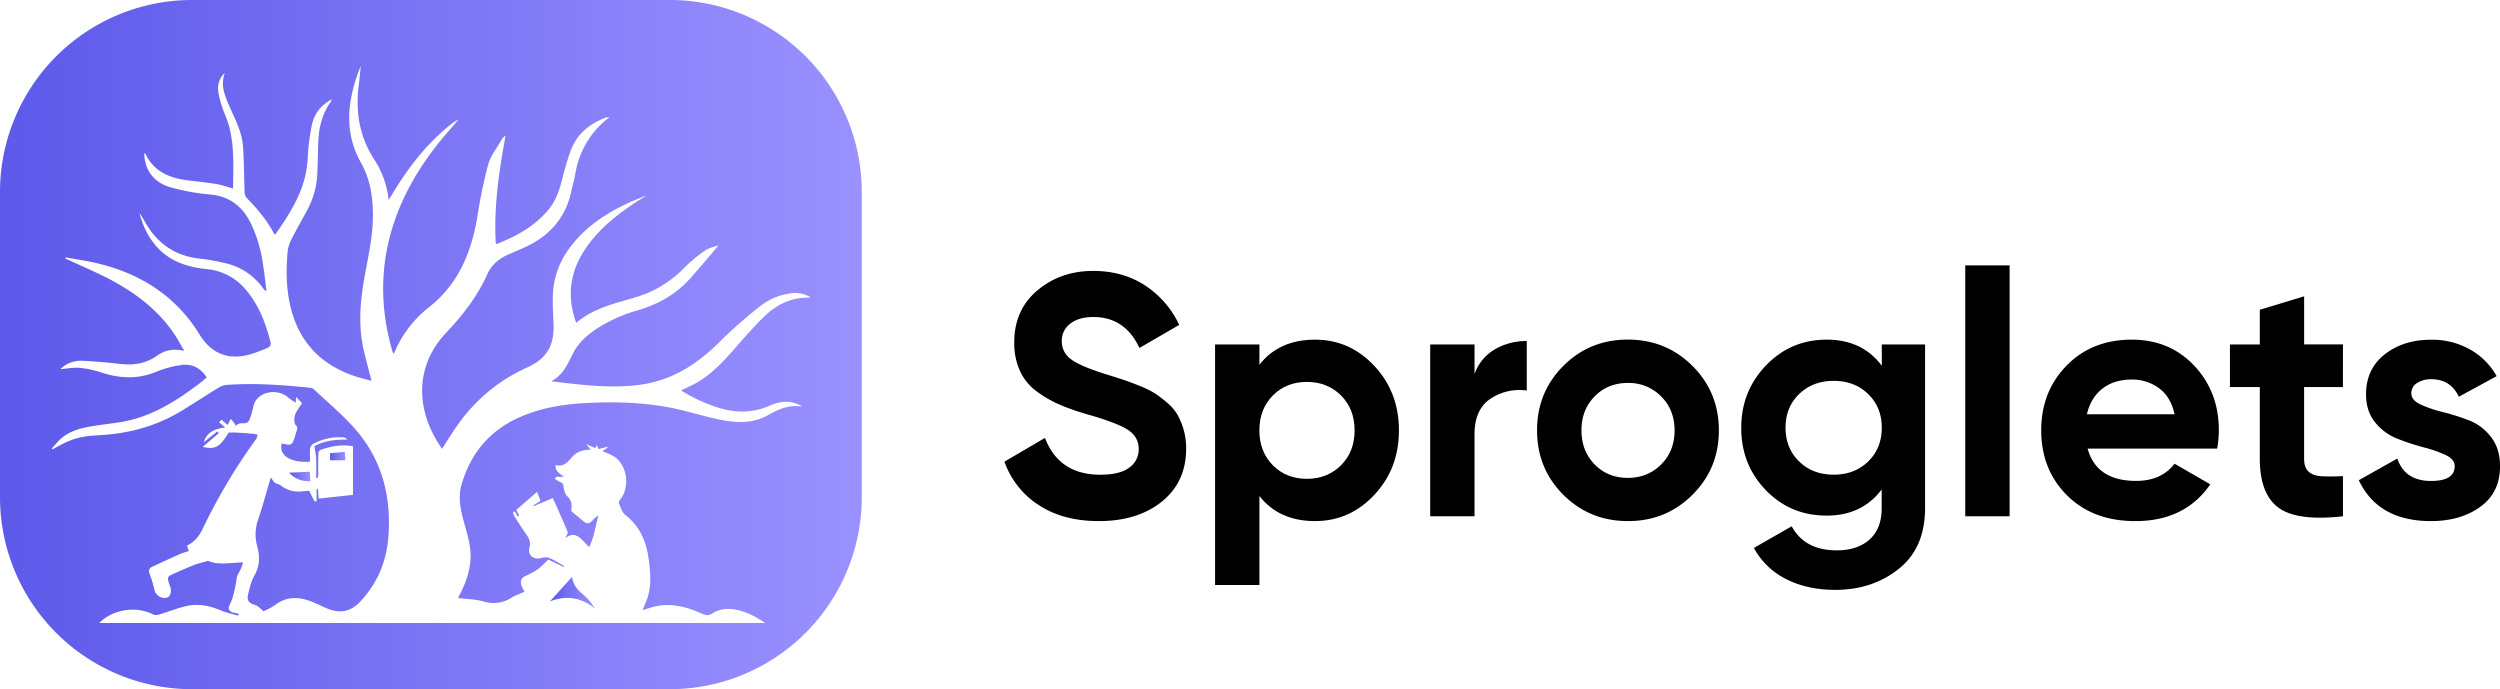 <svg xmlns="http://www.w3.org/2000/svg" xmlns:xlink="http://www.w3.org/1999/xlink" viewBox="0 0 1674.07 461.5"><defs><linearGradient id="linear-gradient" x1="221.01" y1="305.4" x2="231.29" y2="305.4" gradientUnits="userSpaceOnUse"><stop offset="0" stop-color="#5d59ea"/><stop offset="1" stop-color="#9a91ff"/></linearGradient><linearGradient id="linear-gradient-2" x1="193.61" y1="319.04" x2="207.86" y2="319.04" xlink:href="#linear-gradient"/><linearGradient id="linear-gradient-3" x1="0" y1="230.75" x2="577.07" y2="230.75" xlink:href="#linear-gradient"/><linearGradient id="linear-gradient-4" x1="368.3" y1="396.9" x2="398.43" y2="396.9" xlink:href="#linear-gradient"/></defs><title>logo-2</title><g id="Layer_2" data-name="Layer 2"><g id="Layer_1-2" data-name="Layer 1"><path d="M230.84,302.57l-9.83.88v4.78h10.28C231.14,306.34,231,304.77,230.84,302.57Z" style="fill:url(#linear-gradient)"/><path d="M207.86,322.14c-.16-2.4-.29-4.39-.41-6.24l-13.84.61A16.9,16.9,0,0,0,207.86,322.14Z" style="fill:url(#linear-gradient-2)"/><path d="M448.45,0H128.62A128.61,128.61,0,0,0,0,128.62V332.88A128.61,128.61,0,0,0,128.62,461.5H448.45A128.61,128.61,0,0,0,577.07,332.88V128.62A128.61,128.61,0,0,0,448.45,0Zm93.66,199.29c-11.73-.29-21.63,4.29-29.85,12.19-6.77,6.5-13,13.58-19.19,20.67-8,9.18-16.1,18.18-26.82,24.28-3.18,1.8-6.58,3.22-10.17,5a108.54,108.54,0,0,0,23.39,11.09c12,4,23.95,4.41,35.79-.82,7.34-3.24,14.7-4,22,.59-8.55-1.51-15.86,1.63-23,5.7-10.6,6-22,5.15-33.21,2.8-11-2.3-21.75-5.85-32.79-7.93-18.26-3.45-36.78-3.95-55.32-3-14.89.74-29.51,3-43.37,8.81-20.8,8.73-34.21,24.13-40.47,45.7-2.34,8.06-.93,16.09,1.23,24,1.43,5.21,3,10.42,4,15.72,2.21,11.32-.45,21.91-5.46,32.05-.62,1.26-1.26,2.51-1.88,3.77a2.45,2.45,0,0,0,0,.58c5.57.69,11.38.73,16.76,2.25a22.17,22.17,0,0,0,18.95-2.62c2.62-1.63,5.65-2.58,8.57-3.87a29.8,29.8,0,0,1-2-3.87c-.89-2.58-.69-4.94,2.06-6.4s5.89-2.75,8.5-4.59,4.81-4.33,7.34-6.67l10.17,4.9.34-.68c-3.29-1.82-6.47-3.92-9.92-5.32-1.63-.66-3.88-.31-5.71.14-4.79,1.19-8.88-2.17-7.54-7,1-3.51,0-5.9-1.87-8.56-2.86-4.06-5.51-8.28-8.18-12.48a11.82,11.82,0,0,1-.9-2.63l1.17-.69c.7,1.18,1.4,2.36,2.09,3.54l.89-.71c-.62-1.15-1.25-2.3-2-3.77l13.91-12.08,2.38,6L357,338.52l.24.47,12.94-5.49c3.42,7.69,6.85,15.14,9.93,22.72.39.95-1,2.64-1.66,4.12,7.58-5.66,11,1.44,16.16,6,1-2.64,2-4.82,2.64-7.11,1.25-4.63,2.29-9.32,3.47-14.26-1.15,1-2.59,2.08-3.81,3.37-2.43,2.57-3.69,2.76-6.32.6l-8-6.62a10.26,10.26,0,0,1,0-1.66,8.8,8.8,0,0,0-2.77-8.39c-1.4-1.32-2.11-3.76-2.37-5.79-.22-1.74-.21-3-2.2-3.63a18.82,18.82,0,0,1-3.74-2.26l1-1.33h5.1c-2.91-2.31-6-3.61-5.48-7.89,5.27,1.53,8-1.9,11-5.37s7.18-4.92,12.47-4.88l-3-3.66,6,2.57c.23-.46.55-1.08,1-2l1.22,2.71,5.76-1.59c.08.21.17.43.26.64l-3.39,2.26c3,1.46,6.13,2.37,8.55,4.19,8.45,6.37,9.8,20.5,3.07,28.63a2.67,2.67,0,0,0-.66,2.19c1.29,2.71,2.17,6.13,4.35,7.81,9.9,7.66,14.11,18,15.67,29.92,1.06,8.08,1.81,16.18-.45,24.17-.93,3.29-2.45,6.41-3.69,9.6,2.88-.85,5.95-2,9.12-2.64,10.77-2.12,20.84.6,30.55,5,2.54,1.16,4.5,1.51,7.14-.2,4.4-2.85,9.51-3.45,14.7-2.63,7.39,1.18,13.81,4.56,20.66,9.09h-446c9.08-9.27,25-11.64,36.22-5.66,1.07.57,2.85.27,4.15-.12,6.1-1.81,12-4.24,18.23-5.61,7.58-1.67,15-.28,22.2,2.73,3.9,1.64,8.12,2.53,12.19,3.75.12-.41.23-.82.35-1.24a26.08,26.08,0,0,0-2.84-.69c-2.87-.36-4.65-2.34-3.39-4.85,3-5.93,4-12.23,5-18.65.34-2.14,1.9-4.08,2.81-6.15.52-1.18.87-2.43,1.44-4.09-8.71.19-16.87,2-23.58-1.08-3.89,1.18-7.05,1.91-10,3.1-5.32,2.13-10.56,4.48-15.75,6.89a2.86,2.86,0,0,0-1,2.39,18.24,18.24,0,0,0,1.27,4.32c1.31,3.39.64,6.87-1.58,7.79-2.92,1.22-7-.55-8.36-3.77a34.93,34.93,0,0,1-1-3.75,77.64,77.64,0,0,0-2.47-7.8c-1-2.31-.77-4.05,1.54-5.14,6.34-3,12.71-5.9,19.1-8.74a50.12,50.12,0,0,1,5.39-1.74l-1.13-3.77c5.08-2.37,8.15-6.42,10.39-11a379.52,379.52,0,0,1,36-60.43,8.22,8.22,0,0,0,.8-2.76,21.61,21.61,0,0,0-2.93-.64q-5.72-.48-11.45-.82c-1.57-.1-3.15,0-4.89,0-5.87,9.51-8.83,11.59-17.45,9.63l10.8-9.23-1-1.16-9.06,7.25c2.14-7,7.55-8.94,14.3-9.93l-4-3.44,1.5-1.73,4.19,3.55c.64-1.28,1.15-2.32,2.06-4.16l3.08,3.76-.4,1.17a23.49,23.49,0,0,1,2.74-1.59,5.15,5.15,0,0,1,2.3-.35c2.32.17,3.93-.17,5-2.8a54.83,54.83,0,0,0,2.51-8.81c2.24-9.46,15.82-12.41,23.57-5.37a42.26,42.26,0,0,0,4.72,3.17c.11-1.75.17-2.71.23-3.85l4,4.21c-2.15,3.57-5.41,6.68-5.16,11.34.06,1.13.19,2.58.9,3.27,1.76,1.73.88,3.3.3,5a62,62,0,0,1-2,6.1A3.78,3.78,0,0,1,194,297.8a25.1,25.1,0,0,1-5.35-.88c-2.19,7.86,5.92,13.26,18.95,12.19,0-2.81-.18-5.7.09-8.55a4.64,4.64,0,0,1,1.86-3.24,36.75,36.75,0,0,1,20.66-4.41,3.66,3.66,0,0,1,2.37,1.47c-8.08-.17-15.73.86-22.14,4.42a70.75,70.75,0,0,1,1.27,8c.2,4.4.06,8.81.06,13.22l.93.11a15.17,15.17,0,0,0,.4-2.38c0-4.66-.06-9.32.06-14a3.15,3.15,0,0,1,1.32-2.43c7-2.46,14.14-3.95,21.89-2.5v32.56l-23,2.5c-.11-1.62-.28-4-.45-6.38l-.93,0v7.94l-1.28.42-3.73-7.24c-2,.15-4.54.48-7.09.52a18.29,18.29,0,0,1-11.74-4c-1.12-.88-2.82-1-4-1.87s-1.67-2.07-2.81-3.57c-2.85,9.59-5.39,18.94-8.45,28.13a29.74,29.74,0,0,0-.63,18c1.84,6.68,1.75,13.3-2,19.75-2.06,3.57-3,7.87-4,11.94-1.18,4.67.24,6.28,4.77,7.67,1.82.55,3.24,2.38,5.52,4.17,2-1.1,5.09-2.31,7.6-4.22,7.11-5.41,14.78-5.7,22.78-2.92,4.17,1.45,8.1,3.58,12.2,5.26,8.21,3.36,15.36,2.41,21.83-4.37,11.91-12.49,18-27.44,19.18-44.36,1.84-26.17-4.26-50.31-21.49-70.49-8.53-10-18.85-18.46-28.42-27.56a4.67,4.67,0,0,0-2.6-1.05c-18.65-1.9-37.33-3.28-56.08-1.89a12.65,12.65,0,0,0-5.33,1.94c-8.21,5-16.27,10.31-24.49,15.32-17,10.38-35.57,15.39-55.43,16.41-13.78.72-19.27,2.72-31,9.43l-.64-.55c2.25-2.4,4.26-5.08,6.79-7.14,6.44-5.26,14.33-6.88,22.3-8.1,5.34-.82,10.72-1.46,16.07-2.27,20.36-3.09,37.21-13.51,53.23-25.61,1.81-1.36,3.5-2.86,5.37-4.41-4.09-6.46-9.92-9.39-17.14-8.32a68.64,68.64,0,0,0-16.54,4.43c-12.3,5.19-24.39,4.59-36.77.58a66.69,66.69,0,0,0-14.54-3.15c-4.29-.38-8.7.54-13,.88a19.31,19.31,0,0,1,14.91-5.6c8.53.34,17,1.21,25.53,2.14,8.72.95,16.82-.26,24.1-5.46,5.27-3.75,11.11-5.1,18.43-3.29-2.31-4-4-7.24-6-10.27C106.89,208.6,92.09,197.08,75.35,188c-9.3-5-19.12-9.11-28.71-13.61-1-.44-1.94-.84-2.9-1.26l.19-.77c6.53,1.18,13.11,2.11,19.58,3.57,25.71,5.83,47.69,17.89,64,39.1,2.24,2.91,4.23,6,6.19,9.12,7.8,12.38,18.61,17,32.78,13.44a93.21,93.21,0,0,0,13.34-5,3.3,3.3,0,0,0,1.5-2.78c-3.24-12.9-7.75-25.25-16.53-35.58a38.41,38.41,0,0,0-26.22-14c-12.67-1.3-24.39-4.88-33.35-14.71-6-6.61-9.6-14.48-11.93-23.06,1.18,1.87,2.45,3.69,3.52,5.63,8.37,15.14,20.94,23.76,38.37,25.24a124.31,124.31,0,0,1,14.36,2.6,42.65,42.65,0,0,1,26.86,17.41,3.46,3.46,0,0,0,2.07,1.5c-.8-6.15-1.46-12.32-2.44-18.44a94,94,0,0,0-7.81-26.36c-5.65-11.7-14.37-18.68-27.81-19.85a144.75,144.75,0,0,1-25.81-4.63c-11.17-3.08-17.28-11.06-17.93-21.36,0-.51,0-1,0-1.64.38.19.65.23.71.36,5.48,11.73,15.64,16.15,27.62,17.72,6.65.87,13.33,1.51,19.95,2.6,3.68.61,7.25,1.94,11.13,3,.08-16.89,1.41-33.81-5.58-49.91a71.39,71.39,0,0,1-3.94-12.68c-1.23-5.49-.44-10.69,4-14.87-3,7.85-.19,14.93,2.85,21.92,3.84,8.83,8.59,17.42,9.3,27.2.74,10.24.69,20.54,1.1,30.81a6,6,0,0,0,1.24,3.73c7.25,7.23,13.7,15,18.52,24.12.08.16.35.22.8.49,10.74-15.45,20.72-31.1,21.65-50.83a144.18,144.18,0,0,1,2.81-22.49c1.54-7.47,6-13.31,13.49-17.35a19.79,19.79,0,0,1-1,2c-5.47,7.8-7.75,16.6-8.15,26-.31,7.46-.34,14.93-.72,22.39a55.25,55.25,0,0,1-6.26,23c-3.5,6.71-7.36,13.24-10.79,20a24.18,24.18,0,0,0-2.76,8.42c-1.3,14.1-1,28.14,3.15,41.83,6.8,22.27,22.11,35.83,44,42.57,2.85.87,5.75,1.56,9,2.42-1.78-6.91-3.49-13.24-5-19.62-4.31-17.78-2.45-35.44.9-53.13,2.51-13.28,5.29-26.55,5-40.19-.2-11.65-2.25-23-8-33.15-9.09-16.16-9.57-32.93-5-50.29a99.18,99.18,0,0,1,4.92-14.41c-.49,4.53-.92,9.06-1.47,13.58-2.1,17.34.64,33.59,10.17,48.54a62.44,62.44,0,0,1,10,27.67c11.2-19.41,23.92-36.36,40.68-50a31.61,31.61,0,0,1,6.1-4c-4.25,5-8.62,9.83-12.72,14.91-16.7,20.77-29.23,43.64-34.82,69.95-5,23.48-3.49,46.69,3,69.69.2.71.49,1.4.78,2.2.33-.29.67-.45.78-.71a75.81,75.81,0,0,1,23.24-30.39c19.79-15.64,28.41-36.94,32.39-61a322.93,322.93,0,0,1,7.17-34.56c1.64-5.83,5.83-11,8.89-16.38a6.9,6.9,0,0,1,2.71-2.87c-4.36,24.13-8,48-6.5,72.22.32.14.56.34.69.28C346,158.1,358.37,151.36,367.6,140c4.54-5.61,6.82-12.18,8.61-19.05,1.75-6.69,3.51-13.41,5.88-19.89,4.14-11.32,12.67-18.3,23.77-22.39a14.42,14.42,0,0,1,2.27-.22c-1.54,1.24-2.4,1.89-3.2,2.6a58.85,58.85,0,0,0-19.61,35c-.69,4-1.86,8-2.73,12-3.89,18-14.83,30.15-31.35,37.63-3.84,1.74-7.74,3.35-11.59,5.09-5.92,2.7-10.65,6.88-13.3,12.8-6.65,14.85-16.44,27.47-27.5,39.13-20,21.08-20.5,48.22-6.68,71.87,1.18,2,2.5,4,3.83,6,3.77-5.8,7.14-11.45,11-16.78A113.42,113.42,0,0,1,353.17,246c12.65-5.75,17.93-14.23,17.51-28.21-.21-6.81-.7-13.64-.45-20.43.5-13.48,5.72-25.23,14.41-35.41,12.94-15.16,30-24.17,48.32-31.1-1.72,1.08-3.44,2.15-5.13,3.24s-3.45,2.24-5.15,3.4c-12.16,8.3-23.3,17.68-31.39,30.19-9,13.86-11.45,28.76-6.69,44.7.33,1.12.73,2.21,1.27,3.81,11.86-10.09,26.3-13.08,40.22-17.27a74.48,74.48,0,0,0,32.07-19.54,101.49,101.49,0,0,1,13.39-11.25c2.77-2,6.31-2.88,9.57-3.7-5.29,6.2-10.56,12.41-15.89,18.57-2,2.37-4.14,4.72-6.38,6.91-9,8.75-19.7,14.3-31.63,17.82A101.56,101.56,0,0,0,399.77,220c-6.69,4.42-12.63,9.63-16.21,16.92-3.5,7.14-6.76,14.33-14.42,18.39,19.63,2.35,39,4.88,58.49,2.46,21.89-2.71,39.19-13.72,54.45-29.06a314.41,314.41,0,0,1,26.51-23.34,41.5,41.5,0,0,1,21.29-9,20.35,20.35,0,0,1,12.47,2.43C542.27,199,542.19,199.29,542.11,199.29Z" style="fill:url(#linear-gradient-3)"/><path d="M398.43,407.52a39.08,39.08,0,0,0-7.65-9.17c-3.72-3.05-6.88-6.23-7.68-12.08l-14.8,16.4C379.34,398.45,389.21,400,398.43,407.52Z" style="fill:url(#linear-gradient-4)"/><path d="M735.87,348.94q-23.94,0-40.27-10.7a57.1,57.1,0,0,1-23-29.11l27.15-15.88q9.43,24.63,37,24.63,13.35,0,19.56-4.84a14.83,14.83,0,0,0,6.21-12.19q0-8.52-7.59-13.24t-27.15-10.24a165.64,165.64,0,0,1-18.3-6.44,78.78,78.78,0,0,1-15-8.63,35.23,35.23,0,0,1-11.39-13.69,44.8,44.8,0,0,1-3.91-19.33q0-21.85,15.53-34.86t37.4-13q19.56,0,34.4,9.55a64.17,64.17,0,0,1,23.13,26.58L763,233q-9.67-20.72-30.84-20.71-9.9,0-15.54,4.49A14.15,14.15,0,0,0,711,228.36a14.63,14.63,0,0,0,6.33,12.31q6.31,4.72,24.27,10.24,7.36,2.31,11.16,3.57t10.36,3.91a62.48,62.48,0,0,1,10.12,4.95,78.84,78.84,0,0,1,8.17,6.21,31.69,31.69,0,0,1,7,8.06,45.82,45.82,0,0,1,5.87,22.78q0,22.32-16.22,35.44T735.87,348.94Z"/><path d="M880.62,227.44q23.24,0,39.69,17.6t16.46,43.15q0,25.55-16.46,43.15t-39.69,17.6q-24.17,0-37.28-16.8v59.61H813.65V230.66h29.69v13.58Q856.45,227.44,880.62,227.44Zm-28.31,84.11q9,9.09,22.78,9.09t22.9-9.09q9.09-9.09,9.09-23.36T898,264.83q-9.09-9.09-22.9-9.09t-22.78,9.09q-9,9.1-9,23.36T852.31,311.55Z"/><path d="M987.39,250.45a31,31,0,0,1,13.69-16.57,41.8,41.8,0,0,1,21.29-5.52V261.5A35,35,0,0,0,998.09,267q-10.7,7.14-10.7,23.7v55H957.71V230.66h29.68Z"/><path d="M1133.29,331.34Q1115.56,349,1090,348.94t-43.14-17.6q-17.61-17.61-17.61-43.15T1046.88,245q17.59-17.59,43.14-17.6t43.27,17.6Q1151,262.65,1151,288.19T1133.29,331.34ZM1067.82,311q8.85,9,22.2,9t22.33-9q9-9,9-22.78t-9-22.78a30.34,30.34,0,0,0-22.33-9q-13.35,0-22.2,9T1059,288.19Q1059,302,1067.82,311Z"/><path d="M1260.08,230.66h29V340.2q0,26.69-17.61,40.73T1229,395q-18.64,0-32.8-7.14a49.81,49.81,0,0,1-21.74-20.94l25.31-14.5q8.74,16.11,30.15,16.11,14,0,22.09-7.36t8-20.94V327.77q-13.11,17.49-36.82,17.49-24.39,0-40.84-17.14T1166,286.35q0-24.39,16.57-41.65t40.73-17.26q23.7,0,36.82,17.49ZM1204.74,309q9.09,8.85,23.13,8.86T1251,309q9.09-8.86,9.09-22.67,0-13.58-9.09-22.44t-23.12-8.86q-14,0-23.13,8.86t-9.09,22.44Q1195.65,300.15,1204.74,309Z"/><path d="M1316,345.72v-168h29.69v168Z"/><path d="M1397.92,300.39q6,21.63,32.45,21.63,17,0,25.78-11.51l23.93,13.81q-17,24.63-50.17,24.62-28.53,0-45.79-17.26t-17.26-43.49q0-26,17-43.38t43.72-17.37q25.32,0,41.77,17.49t16.45,43.26a69.25,69.25,0,0,1-1.15,12.2Zm-.46-23h58.69q-2.54-11.73-10.48-17.48a30,30,0,0,0-18.06-5.76q-12,0-19.79,6.1T1397.46,277.37Z"/><path d="M1568.9,259.19h-26v47.87c0,4,1,6.9,3,8.75s4.91,2.87,8.75,3.1a127.81,127.81,0,0,0,14.26-.11v26.92q-30.6,3.45-43.14-5.75t-12.54-32.91V259.19h-20V230.66h20V207.42l29.68-9v32.22h26Z"/><path d="M1614.7,263.34q0,4.61,6.1,7.48a81.16,81.16,0,0,0,14.84,5.06,154.83,154.83,0,0,1,17.49,5.52A34,34,0,0,1,1668,292.56q6.1,7.83,6.1,19.56,0,17.73-13.23,27.27t-33,9.55q-35.44,0-48.33-27.38l25.77-14.5q5.07,15,22.56,15,15.87,0,15.87-9.9,0-4.59-6.09-7.48a87.61,87.61,0,0,0-14.85-5.17,156.7,156.7,0,0,1-17.49-5.76,35.81,35.81,0,0,1-14.84-10.93q-6.11-7.47-6.1-18.75,0-17,12.54-26.81t31.19-9.78a52.11,52.11,0,0,1,25.54,6.33,46.28,46.28,0,0,1,18.18,18.06l-25.31,13.81q-5.54-11.74-18.41-11.74a16.91,16.91,0,0,0-9.55,2.53A7.88,7.88,0,0,0,1614.7,263.34Z"/></g></g></svg>